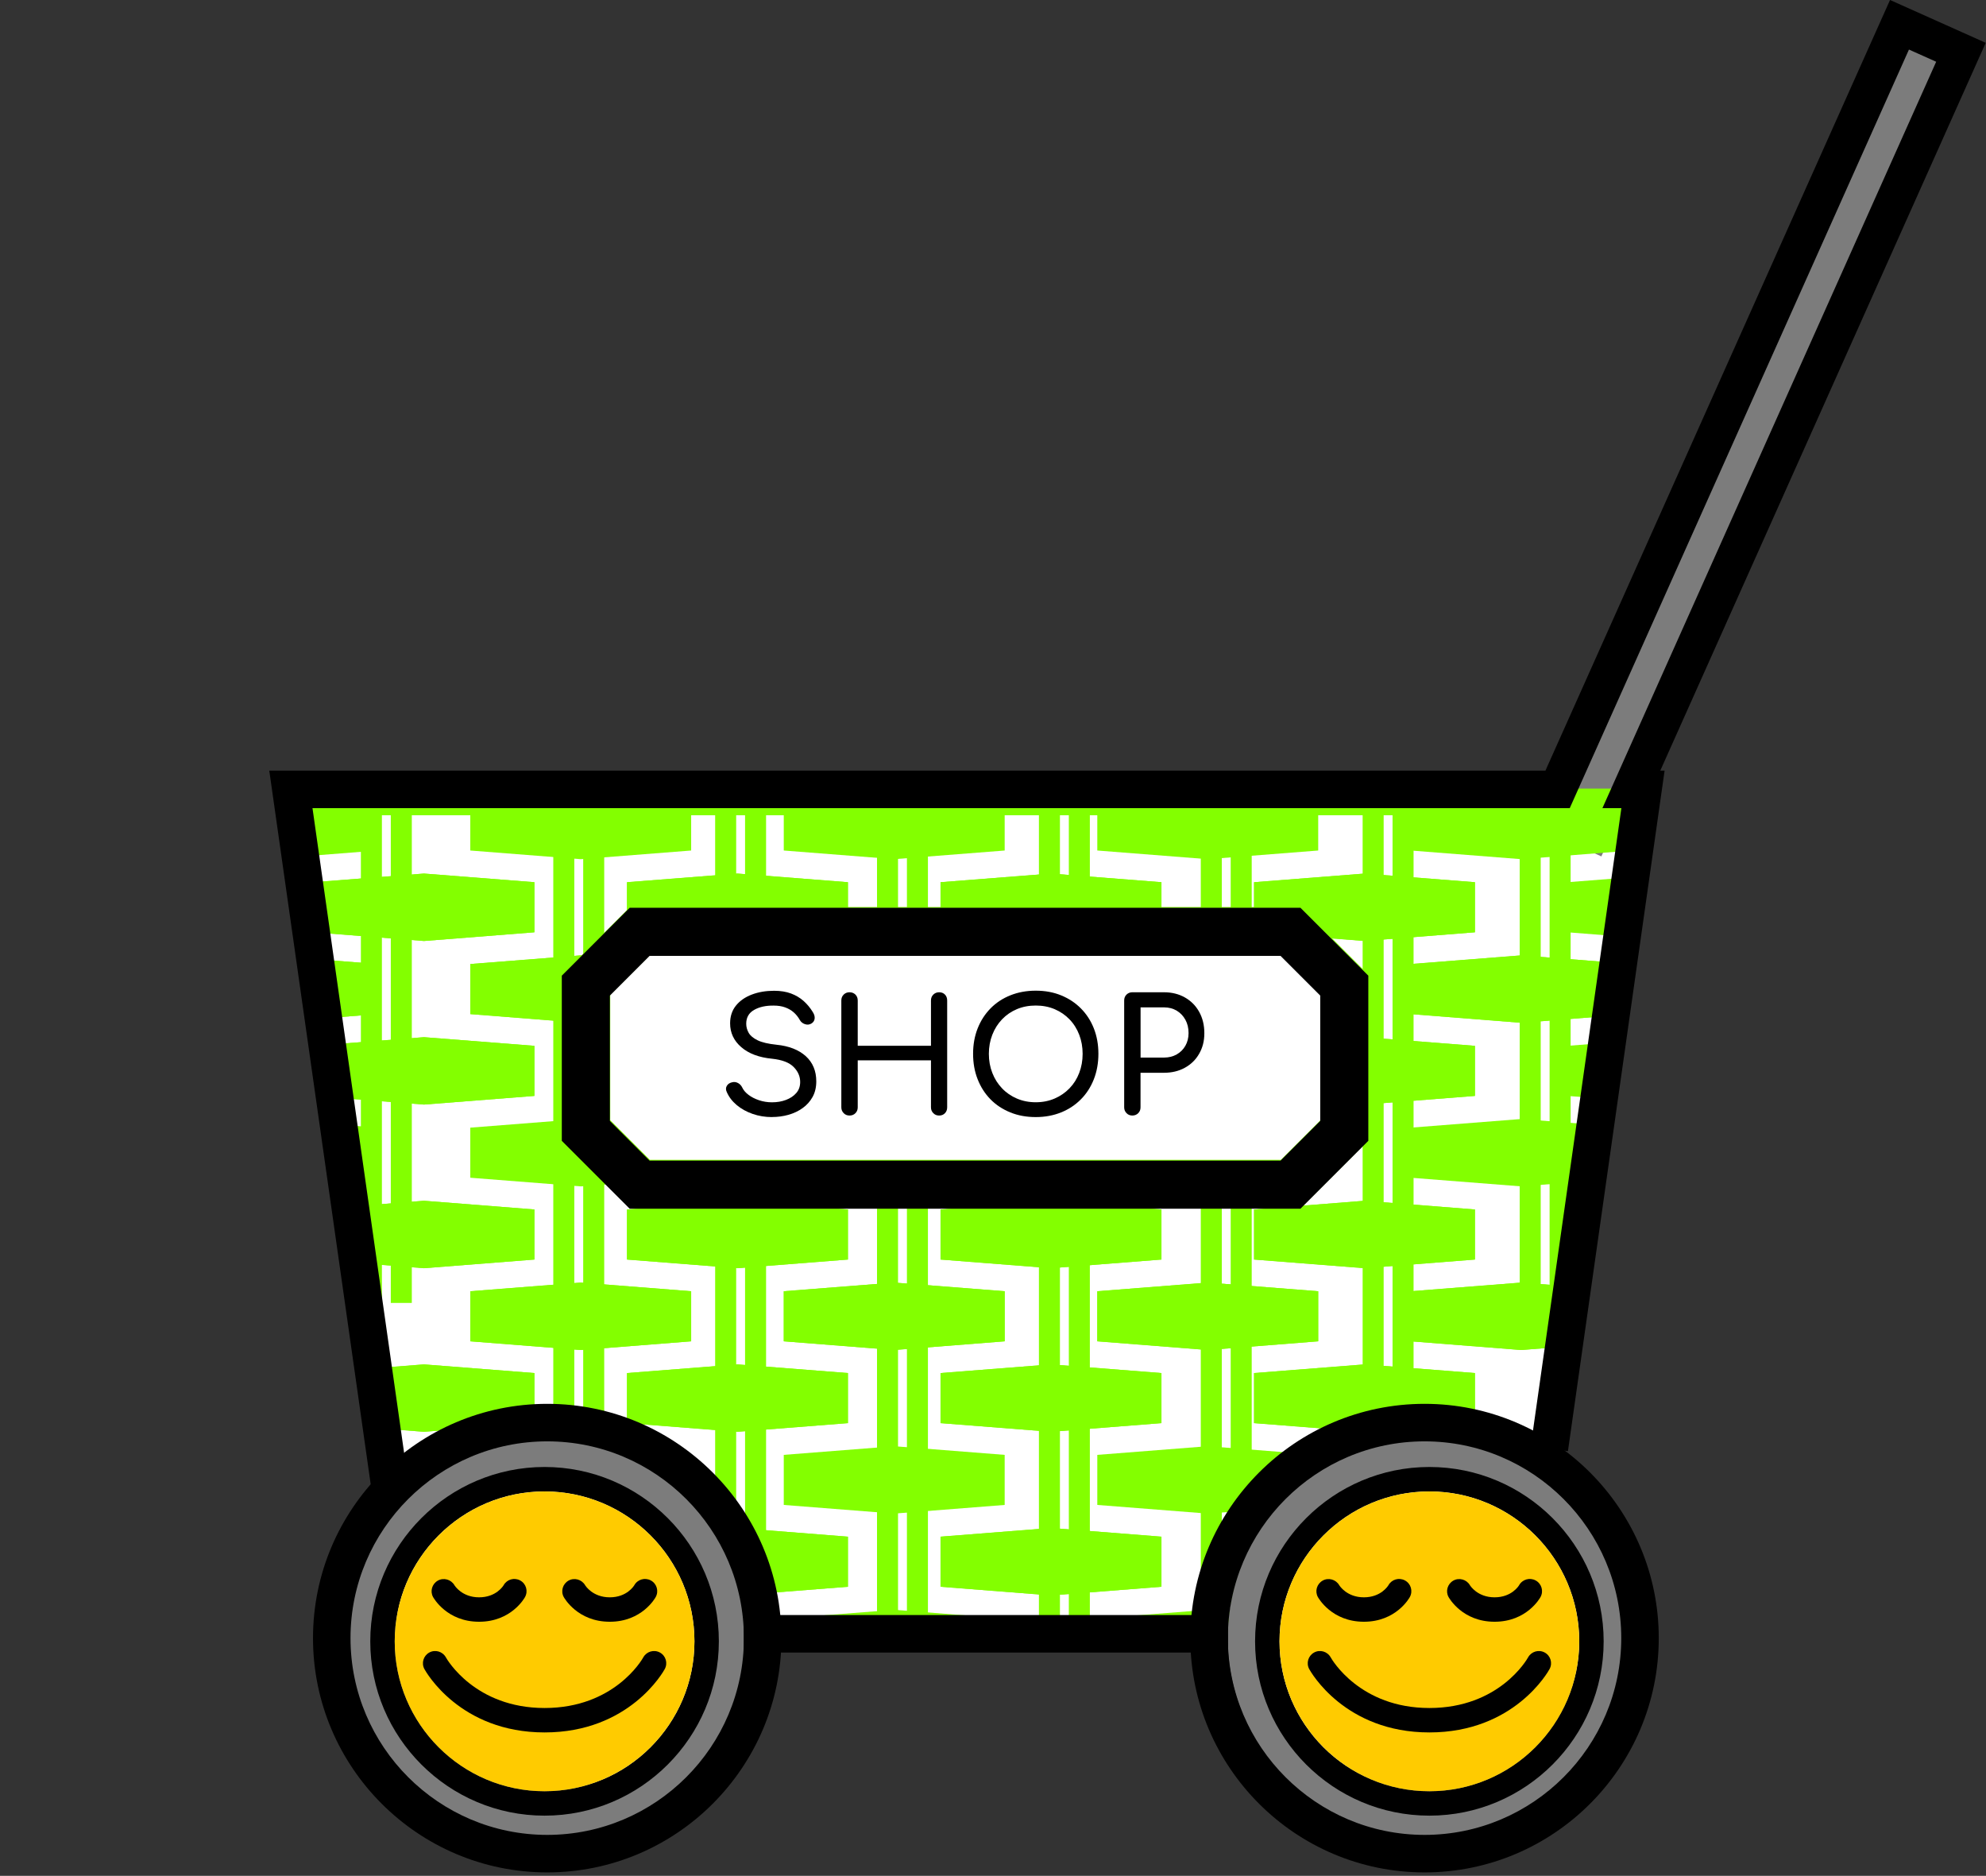 <svg width="413" height="390" viewBox="0 0 413 390" fill="none" xmlns="http://www.w3.org/2000/svg">
<rect x="0" y="0" width="413" height="390" fill="#333333" stroke="none"/>
<g clip-path="url(#clip0_6085_1071)">
<path d="M316.78 339.52H85.51L60.56 163.96H341.73L316.78 339.52Z" fill="white"/>
<path d="M395.077 5.02L320.234 172.333L333.014 178.05L407.857 10.737L395.077 5.02Z" fill="#7C7C7C"/>
<mask id="mask0_6085_1071" style="mask-type:luminance" maskUnits="userSpaceOnUse" x="60" y="163" width="282" height="177">
<path d="M316.78 339.52H85.51L60.56 163.96H341.73L316.78 339.52Z" fill="white"/>
</mask>
<g mask="url(#mask0_6085_1071)">
<mask id="mask1_6085_1071" style="mask-type:luminance" maskUnits="userSpaceOnUse" x="0" y="5" width="408" height="378">
<path d="M407.85 5H0V382.15H407.85V5Z" fill="white"/>
</mask>
<g mask="url(#mask1_6085_1071)">
<path d="M339.319 210.84L316.349 212.65L293.389 210.84V200.43L316.349 198.63L339.319 200.43V210.84Z" fill="#83FF00"/>
<path d="M371.919 193.83L348.949 195.64L325.979 193.83V183.42L348.949 181.62L371.919 183.42V193.83Z" fill="#83FF00"/>
<path d="M306.719 193.83L283.759 195.64L260.789 193.83V183.42L283.759 181.62L306.719 183.42V193.83Z" fill="#83FF00"/>
<path d="M339.319 176.83L316.349 178.63L293.389 176.83V166.42L316.349 164.61L339.319 166.42V176.83Z" fill="#83FF00"/>
</g>
<path d="M78.53 346.9L55.57 348.71L32.6 346.9V336.5L55.57 334.69L78.53 336.5V346.9Z" fill="#83FF00"/>
<mask id="mask2_6085_1071" style="mask-type:luminance" maskUnits="userSpaceOnUse" x="0" y="5" width="408" height="378">
<path d="M407.85 5H0V382.15H407.85V5Z" fill="white"/>
</mask>
<g mask="url(#mask2_6085_1071)">
<path d="M339.319 278.87L316.349 280.68L293.389 278.87V268.46L316.349 266.66L339.319 268.46V278.87Z" fill="#83FF00"/>
<path d="M371.919 261.87L348.949 263.67L325.979 261.87V251.46L348.949 249.65L371.919 251.46V261.87Z" fill="#83FF00"/>
<path d="M306.719 261.87L283.759 263.67L260.789 261.87V251.46L283.759 249.65L306.719 251.46V261.87Z" fill="#83FF00"/>
<path d="M339.319 244.86L316.349 246.66L293.389 244.86V234.45L316.349 232.65L339.319 234.45V244.86Z" fill="#83FF00"/>
<path d="M371.919 227.85L348.949 229.65L325.979 227.85V217.44L348.949 215.64L371.919 217.44V227.85Z" fill="#83FF00"/>
<path d="M306.719 227.85L283.759 229.65L260.789 227.85V217.44L283.759 215.64L306.719 217.44V227.85Z" fill="#83FF00"/>
<path d="M339.319 210.84L316.349 212.65L293.389 210.84V200.43L316.349 198.63L339.319 200.43V210.84Z" fill="#83FF00"/>
</g>
<mask id="mask3_6085_1071" style="mask-type:luminance" maskUnits="userSpaceOnUse" x="0" y="5" width="408" height="378">
<path d="M407.85 5H0V382.15H407.85V5Z" fill="white"/>
</mask>
<g mask="url(#mask3_6085_1071)">
<path d="M339.319 346.9L316.349 348.71L293.389 346.9V336.5L316.349 334.69L339.319 336.5V346.9Z" fill="#83FF00"/>
<path d="M371.919 329.9L348.949 331.7L325.979 329.9V319.49L348.949 317.68L371.919 319.49V329.9Z" fill="#83FF00"/>
<path d="M306.719 329.9L283.759 331.7L260.789 329.9V319.49L283.759 317.68L306.719 319.49V329.9Z" fill="#83FF00"/>
<path d="M339.319 312.89L316.349 314.69L293.389 312.89V302.48L316.349 300.68L339.319 302.48V312.89Z" fill="#83FF00"/>
<path d="M371.919 295.88L348.949 297.68L325.979 295.88V285.47L348.949 283.67L371.919 285.47V295.88Z" fill="#83FF00"/>
<path d="M306.719 295.88L283.759 297.68L260.789 295.88V285.47L283.759 283.67L306.719 285.47V295.88Z" fill="#83FF00"/>
<path d="M339.319 278.87L316.349 280.68L293.389 278.87V268.46L316.349 266.66L339.319 268.46V278.87Z" fill="#83FF00"/>
</g>
<path d="M111.13 329.9L88.17 331.7L65.2 329.9V319.49L88.17 317.68L111.13 319.49V329.9Z" fill="#83FF00"/>
<mask id="mask4_6085_1071" style="mask-type:luminance" maskUnits="userSpaceOnUse" x="0" y="5" width="408" height="378">
<path d="M407.85 5H0V382.15H407.85V5Z" fill="white"/>
</mask>
<g mask="url(#mask4_6085_1071)">
<path d="M274.129 210.84L251.159 212.65L228.189 210.84V200.43L251.159 198.63L274.129 200.43V210.84Z" fill="#83FF00"/>
<path d="M306.719 193.83L283.759 195.64L260.789 193.83V183.42L283.759 181.62L306.719 183.42V193.83Z" fill="#83FF00"/>
<path d="M241.53 193.83L218.56 195.64L195.59 193.83V183.42L218.56 181.62L241.53 183.42V193.83Z" fill="#83FF00"/>
<path d="M274.129 176.83L251.159 178.63L228.189 176.83V166.42L251.159 164.61L274.129 166.42V176.83Z" fill="#83FF00"/>
</g>
<mask id="mask5_6085_1071" style="mask-type:luminance" maskUnits="userSpaceOnUse" x="0" y="5" width="408" height="378">
<path d="M407.85 5H0V382.15H407.85V5Z" fill="white"/>
</mask>
<g mask="url(#mask5_6085_1071)">
<path d="M274.129 346.9L251.159 348.71L228.189 346.9V336.5L251.159 334.69L274.129 336.5V346.9Z" fill="#83FF00"/>
<path d="M306.719 329.9L283.759 331.7L260.789 329.9V319.49L283.759 317.68L306.719 319.49V329.9Z" fill="#83FF00"/>
<path d="M241.53 329.9L218.56 331.7L195.59 329.9V319.49L218.56 317.68L241.53 319.49V329.9Z" fill="#83FF00"/>
<path d="M274.129 312.89L251.159 314.69L228.189 312.89V302.48L251.159 300.68L274.129 302.48V312.89Z" fill="#83FF00"/>
<path d="M306.719 295.88L283.759 297.68L260.789 295.88V285.47L283.759 283.67L306.719 285.47V295.88Z" fill="#83FF00"/>
<path d="M241.53 295.88L218.56 297.68L195.59 295.88V285.47L218.56 283.67L241.53 285.47V295.88Z" fill="#83FF00"/>
<path d="M274.129 278.87L251.159 280.68L228.189 278.87V268.46L251.159 266.66L274.129 268.46V278.87Z" fill="#83FF00"/>
</g>
<mask id="mask6_6085_1071" style="mask-type:luminance" maskUnits="userSpaceOnUse" x="0" y="5" width="408" height="378">
<path d="M407.85 5H0V382.15H407.85V5Z" fill="white"/>
</mask>
<g mask="url(#mask6_6085_1071)">
<path d="M208.929 210.84L185.959 212.65L162.989 210.84V200.43L185.959 198.63L208.929 200.43V210.84Z" fill="#83FF00"/>
<path d="M241.53 193.83L218.56 195.64L195.59 193.83V183.42L218.56 181.62L241.53 183.42V193.83Z" fill="#83FF00"/>
<path d="M176.33 193.83L153.36 195.64L130.39 193.83V183.42L153.36 181.62L176.33 183.42V193.83Z" fill="#83FF00"/>
<path d="M208.929 176.83L185.959 178.63L162.989 176.83V166.42L185.959 164.61L208.929 166.42V176.83Z" fill="#83FF00"/>
</g>
<mask id="mask7_6085_1071" style="mask-type:luminance" maskUnits="userSpaceOnUse" x="0" y="5" width="408" height="378">
<path d="M407.85 5H0V382.15H407.85V5Z" fill="white"/>
</mask>
<g mask="url(#mask7_6085_1071)">
<path d="M274.129 278.87L251.159 280.68L228.189 278.87V268.46L251.159 266.66L274.129 268.46V278.87Z" fill="#83FF00"/>
<path d="M306.719 261.87L283.759 263.67L260.789 261.87V251.46L283.759 249.65L306.719 251.46V261.87Z" fill="#83FF00"/>
<path d="M241.53 261.87L218.56 263.67L195.59 261.87V251.46L218.56 249.65L241.53 251.46V261.87Z" fill="#83FF00"/>
<path d="M274.129 244.86L251.159 246.66L228.189 244.86V234.45L251.159 232.65L274.129 234.45V244.86Z" fill="#83FF00"/>
<path d="M306.719 227.85L283.759 229.65L260.789 227.85V217.44L283.759 215.64L306.719 217.44V227.85Z" fill="#83FF00"/>
<path d="M241.53 227.85L218.56 229.65L195.59 227.85V217.44L218.56 215.64L241.53 217.44V227.85Z" fill="#83FF00"/>
<path d="M274.129 210.84L251.159 212.65L228.189 210.84V200.43L251.159 198.63L274.129 200.43V210.84Z" fill="#83FF00"/>
</g>
<mask id="mask8_6085_1071" style="mask-type:luminance" maskUnits="userSpaceOnUse" x="0" y="5" width="408" height="378">
<path d="M407.85 5H0V382.15H407.85V5Z" fill="white"/>
</mask>
<g mask="url(#mask8_6085_1071)">
<path d="M208.929 278.87L185.959 280.68L162.989 278.87V268.46L185.959 266.66L208.929 268.46V278.87Z" fill="#83FF00"/>
<path d="M241.53 261.87L218.56 263.67L195.59 261.87V251.46L218.56 249.65L241.53 251.46V261.87Z" fill="#83FF00"/>
<path d="M176.33 261.87L153.36 263.67L130.39 261.87V251.46L153.36 249.65L176.33 251.46V261.87Z" fill="#83FF00"/>
<path d="M208.929 244.86L185.959 246.66L162.989 244.86V234.45L185.959 232.65L208.929 234.45V244.86Z" fill="#83FF00"/>
<path d="M241.53 227.85L218.56 229.65L195.59 227.85V217.44L218.56 215.64L241.53 217.44V227.85Z" fill="#83FF00"/>
<path d="M176.33 227.85L153.36 229.65L130.39 227.85V217.44L153.36 215.64L176.33 217.44V227.85Z" fill="#83FF00"/>
<path d="M208.929 210.84L185.959 212.65L162.989 210.84V200.43L185.959 198.63L208.929 200.43V210.84Z" fill="#83FF00"/>
</g>
<mask id="mask9_6085_1071" style="mask-type:luminance" maskUnits="userSpaceOnUse" x="0" y="5" width="408" height="378">
<path d="M407.85 5H0V382.15H407.85V5Z" fill="white"/>
</mask>
<g mask="url(#mask9_6085_1071)">
<path d="M208.929 346.9L185.959 348.71L162.989 346.9V336.5L185.959 334.69L208.929 336.5V346.9Z" fill="#83FF00"/>
<path d="M241.53 329.9L218.56 331.7L195.59 329.9V319.49L218.56 317.68L241.53 319.49V329.9Z" fill="#83FF00"/>
<path d="M176.33 329.9L153.36 331.7L130.39 329.9V319.49L153.36 317.68L176.33 319.49V329.9Z" fill="#83FF00"/>
<path d="M208.929 312.89L185.959 314.69L162.989 312.89V302.48L185.959 300.68L208.929 302.48V312.89Z" fill="#83FF00"/>
<path d="M241.53 295.88L218.56 297.68L195.59 295.88V285.47L218.56 283.67L241.53 285.47V295.88Z" fill="#83FF00"/>
<path d="M176.33 295.88L153.36 297.68L130.39 295.88V285.47L153.36 283.67L176.33 285.47V295.88Z" fill="#83FF00"/>
<path d="M208.929 278.87L185.959 280.68L162.989 278.87V268.46L185.959 266.66L208.929 268.46V278.87Z" fill="#83FF00"/>
</g>
<path d="M78.53 312.89L55.57 314.69L32.6 312.89V302.48L55.57 300.68L78.53 302.48V312.89Z" fill="#83FF00"/>
<path d="M111.13 295.88L88.17 297.68L65.2 295.88V285.47L88.17 283.67L111.13 285.47V295.88Z" fill="#83FF00"/>
<path d="M78.53 278.87L55.57 280.68L32.6 278.87V268.46L55.57 266.66L78.53 268.46V278.87Z" fill="#83FF00"/>
<mask id="mask10_6085_1071" style="mask-type:luminance" maskUnits="userSpaceOnUse" x="0" y="5" width="408" height="378">
<path d="M407.85 5H0V382.15H407.85V5Z" fill="white"/>
</mask>
<g mask="url(#mask10_6085_1071)">
<path d="M143.73 210.84L120.76 212.65L97.8 210.84V200.43L120.76 198.63L143.73 200.43V210.84Z" fill="#83FF00"/>
<path d="M176.331 193.83L153.361 195.64L130.391 193.83V183.42L153.361 181.62L176.331 183.42V193.83Z" fill="#83FF00"/>
<path d="M111.13 193.83L88.17 195.64L65.2 193.83V183.42L88.17 181.62L111.13 183.42V193.83Z" fill="#83FF00"/>
<path d="M143.73 176.83L120.76 178.63L97.8 176.83V166.42L120.76 164.61L143.73 166.42V176.83Z" fill="#83FF00"/>
</g>
<mask id="mask11_6085_1071" style="mask-type:luminance" maskUnits="userSpaceOnUse" x="0" y="5" width="408" height="378">
<path d="M407.85 5H0V382.15H407.85V5Z" fill="white"/>
</mask>
<g mask="url(#mask11_6085_1071)">
<path d="M78.53 278.87L55.57 280.68L32.6 278.87V268.46L55.57 266.66L78.53 268.46V278.87Z" fill="#83FF00"/>
<path d="M111.13 261.87L88.17 263.67L65.2 261.87V251.46L88.17 249.65L111.13 251.46V261.87Z" fill="#83FF00"/>
<path d="M78.53 244.86L55.57 246.66L32.6 244.86V234.45L55.57 232.65L78.53 234.45V244.86Z" fill="#83FF00"/>
<path d="M111.13 227.85L88.17 229.65L65.2 227.85V217.44L88.17 215.64L111.13 217.44V227.85Z" fill="#83FF00"/>
<path d="M78.53 210.84L55.57 212.65L32.6 210.84V200.43L55.57 198.63L78.53 200.43V210.84Z" fill="#83FF00"/>
</g>
<mask id="mask12_6085_1071" style="mask-type:luminance" maskUnits="userSpaceOnUse" x="0" y="5" width="408" height="378">
<path d="M407.85 5H0V382.15H407.85V5Z" fill="white"/>
</mask>
<g mask="url(#mask12_6085_1071)">
<path d="M143.73 346.9L120.76 348.71L97.8 346.9V336.5L120.76 334.69L143.73 336.5V346.9Z" fill="#83FF00"/>
<path d="M176.331 329.9L153.361 331.7L130.391 329.9V319.49L153.361 317.68L176.331 319.49V329.9Z" fill="#83FF00"/>
<path d="M111.13 329.9L88.17 331.7L65.2 329.9V319.49L88.17 317.68L111.13 319.49V329.9Z" fill="#83FF00"/>
<path d="M143.73 312.89L120.76 314.69L97.8 312.89V302.48L120.76 300.68L143.73 302.48V312.89Z" fill="#83FF00"/>
<path d="M176.331 295.88L153.361 297.68L130.391 295.88V285.47L153.361 283.67L176.331 285.47V295.88Z" fill="#83FF00"/>
<path d="M111.13 295.88L88.17 297.68L65.2 295.88V285.47L88.17 283.67L111.13 285.47V295.88Z" fill="#83FF00"/>
<path d="M143.73 278.87L120.76 280.68L97.8 278.87V268.46L120.76 266.66L143.73 268.46V278.87Z" fill="#83FF00"/>
</g>
<mask id="mask13_6085_1071" style="mask-type:luminance" maskUnits="userSpaceOnUse" x="0" y="5" width="408" height="378">
<path d="M407.85 5H0V382.15H407.85V5Z" fill="white"/>
</mask>
<g mask="url(#mask13_6085_1071)">
<path d="M143.73 278.87L120.76 280.68L97.8 278.87V268.46L120.76 266.66L143.73 268.46V278.87Z" fill="#83FF00"/>
<path d="M176.331 261.87L153.361 263.67L130.391 261.87V251.46L153.361 249.65L176.331 251.46V261.87Z" fill="#83FF00"/>
<path d="M111.13 261.87L88.17 263.67L65.2 261.87V251.46L88.17 249.65L111.13 251.46V261.87Z" fill="#83FF00"/>
<path d="M143.73 244.86L120.76 246.66L97.8 244.86V234.45L120.76 232.65L143.73 234.45V244.86Z" fill="#83FF00"/>
<path d="M176.331 227.85L153.361 229.65L130.391 227.85V217.44L153.361 215.64L176.331 217.44V227.85Z" fill="#83FF00"/>
<path d="M111.13 227.85L88.17 229.65L65.2 227.85V217.44L88.17 215.64L111.13 217.44V227.85Z" fill="#83FF00"/>
<path d="M143.73 210.84L120.76 212.65L97.8 210.84V200.43L120.76 198.63L143.73 200.43V210.84Z" fill="#83FF00"/>
</g>
<mask id="mask14_6085_1071" style="mask-type:luminance" maskUnits="userSpaceOnUse" x="0" y="5" width="408" height="378">
<path d="M407.85 5H0V382.15H407.85V5Z" fill="white"/>
</mask>
<g mask="url(#mask14_6085_1071)">
<path d="M78.53 210.84L55.57 212.65L32.6 210.84V200.43L55.57 198.63L78.53 200.43V210.84Z" fill="#83FF00"/>
<path d="M111.13 193.83L88.17 195.64L65.2 193.83V183.42L88.17 181.62L111.13 183.42V193.83Z" fill="#83FF00"/>
<path d="M78.53 176.83L55.57 178.63L32.6 176.83V166.42L55.57 164.61L78.53 166.42V176.83Z" fill="#83FF00"/>
</g>
</g>
<path d="M119.43 163.96H115.06V339.53H119.43V163.96Z" fill="#83FF00"/>
<path d="M125.65 163.96H121.28V339.53H125.65V163.96Z" fill="#83FF00"/>
<path d="M153.09 163.96H148.72V339.53H153.09V163.96Z" fill="#83FF00"/>
<path d="M159.31 163.96H154.94V339.53H159.31V163.96Z" fill="#83FF00"/>
<path d="M186.75 163.96H182.38V339.53H186.75V163.96Z" fill="#83FF00"/>
<path d="M192.97 163.96H188.6V339.53H192.97V163.96Z" fill="#83FF00"/>
<path d="M220.42 163.96H216.05V339.53H220.42V163.96Z" fill="#83FF00"/>
<path d="M226.64 163.96H222.27V339.53H226.64V163.96Z" fill="#83FF00"/>
<path d="M254.081 163.96H249.711V339.53H254.081V163.96Z" fill="#83FF00"/>
<path d="M260.3 163.96H255.93V339.53H260.3V163.96Z" fill="#83FF00"/>
<path d="M287.739 163.96H283.369V339.53H287.739V163.96Z" fill="#83FF00"/>
<path d="M293.96 163.96H289.59V339.53H293.96V163.96Z" fill="#83FF00"/>
<path d="M320.399 163.96H316.029V270.89H320.399V163.96Z" fill="#83FF00"/>
<path d="M326.62 163.96H322.25V270.89H326.62V163.96Z" fill="#83FF00"/>
<path d="M79.42 163.96H75.05V270.89H79.42V163.96Z" fill="#83FF00"/>
<path d="M85.639 163.96H81.269V270.89H85.639V163.96Z" fill="#83FF00"/>
<path d="M340.95 163.96H60.56V169.5H340.95V163.96Z" fill="#83FF00"/>
<path d="M113.86 377.14C134.091 377.14 150.49 360.74 150.49 340.51C150.49 320.28 134.091 303.88 113.86 303.88C93.63 303.88 77.231 320.28 77.231 340.51C77.231 360.74 93.63 377.14 113.86 377.14Z" fill="white"/>
<path d="M296.931 377.14C317.161 377.14 333.561 360.74 333.561 340.51C333.561 320.28 317.161 303.88 296.931 303.88C276.701 303.88 260.301 320.28 260.301 340.51C260.301 360.74 276.701 377.14 296.931 377.14Z" fill="white"/>
<path d="M113.86 308.88C131.33 308.88 145.49 323.04 145.49 340.51H155.49C155.49 317.52 136.85 298.88 113.86 298.88V308.88ZM82.231 340.51C82.231 323.04 96.391 308.88 113.86 308.88V298.88C90.871 298.88 72.231 317.52 72.231 340.51H82.231ZM113.86 372.14C96.391 372.14 82.231 357.98 82.231 340.51H72.231C72.231 363.5 90.871 382.14 113.86 382.14V372.14ZM145.49 340.51C145.49 357.98 131.33 372.14 113.86 372.14V382.14C136.85 382.14 155.49 363.5 155.49 340.51H145.49Z" fill="#7C7C7C"/>
<path d="M113.86 347.6C117.775 347.6 120.95 344.426 120.95 340.51C120.95 336.594 117.775 333.42 113.86 333.42C109.944 333.42 106.77 336.594 106.77 340.51C106.77 344.426 109.944 347.6 113.86 347.6Z" fill="#7C7C7C"/>
<path d="M296.931 308.88C314.401 308.88 328.561 323.04 328.561 340.51H338.561C338.561 317.52 319.921 298.88 296.931 298.88V308.88ZM265.301 340.51C265.301 323.04 279.461 308.88 296.931 308.88V298.88C273.941 298.88 255.301 317.52 255.301 340.51H265.301ZM296.931 372.14C279.461 372.14 265.301 357.98 265.301 340.51H255.301C255.301 363.5 273.941 382.14 296.931 382.14V372.14ZM328.561 340.51C328.561 357.98 314.401 372.14 296.931 372.14V382.14C319.921 382.14 338.561 363.5 338.561 340.51H328.561Z" fill="#7C7C7C"/>
<path d="M299.871 346.945C303.437 345.327 305.015 341.125 303.397 337.559C301.779 333.993 297.577 332.415 294.011 334.033C290.445 335.651 288.867 339.853 290.485 343.419C292.103 346.985 296.305 348.564 299.871 346.945Z" fill="#7C7C7C"/>
<path d="M268.43 246.14H133.08L121.9 234.96V204.76L133.08 193.58H268.43L279.61 204.76V234.96L268.43 246.14Z" fill="white" stroke="#83FF00" stroke-width="10" stroke-miterlimit="10"/>
<path d="M160.51 232.25C159.11 232.25 157.77 232.03 156.51 231.59C155.25 231.15 154.14 230.54 153.2 229.75C152.26 228.96 151.57 228.05 151.13 227.03C150.91 226.57 150.92 226.14 151.15 225.75C151.38 225.36 151.77 225.11 152.32 225C152.71 224.91 153.1 224.97 153.49 225.18C153.87 225.39 154.16 225.7 154.36 226.12C154.62 226.67 155.05 227.17 155.66 227.63C156.26 228.09 156.99 228.46 157.84 228.75C158.69 229.03 159.59 229.18 160.53 229.18C161.58 229.18 162.55 229.02 163.43 228.69C164.31 228.36 165.03 227.89 165.58 227.26C166.13 226.64 166.4 225.86 166.4 224.95C166.4 223.79 165.95 222.75 165.04 221.83C164.13 220.91 162.64 220.34 160.56 220.12C157.85 219.86 155.71 219.06 154.16 217.72C152.61 216.39 151.83 214.73 151.83 212.76C151.83 211.32 152.23 210.09 153.04 209.08C153.85 208.07 154.95 207.31 156.34 206.78C157.73 206.25 159.28 205.99 160.98 205.99C162.31 205.99 163.48 206.18 164.48 206.55C165.48 206.92 166.35 207.44 167.09 208.09C167.83 208.75 168.48 209.52 169.03 210.42C169.34 210.9 169.46 211.36 169.41 211.78C169.36 212.21 169.14 212.54 168.77 212.78C168.35 213.04 167.91 213.1 167.42 212.94C166.94 212.79 166.58 212.5 166.34 212.09C165.99 211.46 165.56 210.92 165.06 210.48C164.56 210.04 163.97 209.7 163.29 209.45C162.61 209.2 161.81 209.07 160.89 209.07C159.27 209.05 157.91 209.35 156.82 209.97C155.73 210.59 155.18 211.55 155.18 212.84C155.18 213.5 155.35 214.13 155.69 214.73C156.03 215.33 156.65 215.85 157.56 216.29C158.47 216.73 159.78 217.03 161.48 217.21C164.08 217.47 166.11 218.27 167.57 219.59C169.02 220.91 169.75 222.66 169.75 224.82C169.75 226.07 169.49 227.15 168.98 228.07C168.47 228.99 167.78 229.76 166.91 230.38C166.05 231 165.06 231.47 163.96 231.78C162.85 232.09 161.71 232.24 160.53 232.24L160.51 232.25Z" fill="black"/>
<path d="M176.66 231.93C176.18 231.93 175.77 231.77 175.45 231.44C175.13 231.11 174.96 230.71 174.96 230.23V208.01C174.96 207.51 175.12 207.1 175.45 206.78C175.78 206.46 176.18 206.3 176.66 206.3C177.14 206.3 177.57 206.46 177.89 206.78C178.21 207.1 178.37 207.51 178.37 208.01V217.43H193.6V208.01C193.6 207.51 193.76 207.1 194.09 206.78C194.42 206.46 194.82 206.3 195.3 206.3C195.78 206.3 196.21 206.46 196.51 206.78C196.82 207.1 196.97 207.51 196.97 208.01V230.23C196.97 230.71 196.82 231.12 196.51 231.44C196.2 231.77 195.8 231.93 195.3 231.93C194.8 231.93 194.41 231.77 194.09 231.44C193.76 231.11 193.6 230.71 193.6 230.23V220.45H178.37V230.23C178.37 230.71 178.21 231.12 177.89 231.44C177.57 231.77 177.16 231.93 176.66 231.93Z" fill="black"/>
<path d="M215.389 232.25C213.459 232.25 211.699 231.93 210.099 231.28C208.499 230.63 207.129 229.73 205.979 228.56C204.829 227.39 203.939 226 203.309 224.39C202.669 222.78 202.359 221.01 202.359 219.09C202.359 217.17 202.679 215.4 203.309 213.81C203.939 212.21 204.839 210.83 205.979 209.66C207.129 208.49 208.499 207.58 210.099 206.94C211.699 206.3 213.459 205.97 215.389 205.97C217.319 205.97 219.069 206.29 220.659 206.94C222.249 207.59 223.619 208.49 224.779 209.66C225.939 210.83 226.839 212.21 227.469 213.81C228.099 215.41 228.419 217.17 228.419 219.09C228.419 221.01 228.099 222.78 227.469 224.39C226.839 226 225.939 227.39 224.779 228.56C223.619 229.73 222.249 230.64 220.659 231.28C219.069 231.92 217.319 232.25 215.389 232.25ZM215.389 229.17C216.809 229.17 218.119 228.91 219.309 228.4C220.499 227.89 221.539 227.17 222.409 226.27C223.289 225.36 223.959 224.3 224.429 223.07C224.899 221.85 225.139 220.52 225.139 219.1C225.139 217.68 224.899 216.35 224.429 215.13C223.959 213.91 223.289 212.84 222.409 211.93C221.529 211.02 220.499 210.32 219.309 209.81C218.119 209.31 216.809 209.06 215.389 209.06C213.969 209.06 212.659 209.31 211.469 209.81C210.279 210.31 209.249 211.02 208.379 211.93C207.509 212.84 206.839 213.9 206.359 215.13C205.879 216.36 205.639 217.68 205.639 219.1C205.639 220.52 205.879 221.85 206.359 223.07C206.839 224.3 207.509 225.36 208.379 226.27C209.239 227.18 210.269 227.89 211.469 228.4C212.659 228.91 213.969 229.17 215.389 229.17Z" fill="black"/>
<path d="M235.479 231.93C234.999 231.93 234.589 231.77 234.269 231.44C233.949 231.11 233.779 230.71 233.779 230.23V208.01C233.779 207.51 233.939 207.1 234.269 206.78C234.599 206.46 234.999 206.3 235.479 206.3H242.039C243.679 206.3 245.139 206.66 246.409 207.38C247.679 208.1 248.669 209.1 249.379 210.38C250.089 211.66 250.449 213.13 250.449 214.8C250.449 216.47 250.089 217.82 249.379 219.07C248.669 220.32 247.679 221.29 246.409 221.99C245.139 222.69 243.689 223.04 242.039 223.04H237.179V230.23C237.179 230.71 237.019 231.12 236.699 231.44C236.379 231.76 235.969 231.93 235.469 231.93H235.479ZM237.189 219.88H242.049C243.059 219.88 243.939 219.66 244.709 219.22C245.479 218.78 246.079 218.18 246.509 217.42C246.939 216.66 247.169 215.78 247.169 214.79C247.169 213.74 246.949 212.82 246.509 212.02C246.069 211.22 245.469 210.59 244.709 210.13C243.939 209.67 243.059 209.44 242.049 209.44H237.189V219.88Z" fill="black"/>
<path d="M113.248 305C133.234 305 149.49 321.256 149.49 341.248C149.49 361.24 133.234 377.49 113.248 377.49C93.262 377.49 77 361.234 77 341.248C77 321.262 93.262 305 113.248 305ZM144.412 341.248C144.412 324.06 130.43 310.084 113.248 310.084C96.066 310.084 82.084 324.06 82.084 341.248C82.084 358.436 96.059 372.412 113.248 372.412C130.436 372.412 144.412 358.43 144.412 341.248Z" fill="black"/>
<path d="M113.248 310.084C130.431 310.084 144.413 324.06 144.413 341.248C144.413 358.436 130.431 372.412 113.248 372.412C96.066 372.412 82.084 358.43 82.084 341.248C82.084 324.066 96.06 310.084 113.248 310.084Z" fill="#FFCB00"/>
<path d="M113.254 360.187C130.882 360.187 137.951 347.547 138.24 347.012C138.913 345.778 138.462 344.238 137.223 343.57C135.99 342.903 134.449 343.36 133.776 344.581C133.511 345.068 127.717 355.11 113.254 355.11C98.791 355.11 92.955 345.008 92.721 344.575C92.035 343.354 90.501 342.897 89.273 343.576C88.046 344.25 87.589 345.784 88.257 347.012C88.551 347.547 95.62 360.187 113.248 360.187H113.254Z" fill="black"/>
<path d="M99.633 337.175C106.323 337.175 109.079 332.242 109.187 332.031C109.861 330.798 109.41 329.258 108.17 328.59C106.937 327.922 105.415 328.367 104.735 329.576C104.645 329.733 103.177 332.097 99.627 332.097C96.078 332.097 94.562 329.679 94.501 329.576C93.797 328.373 92.251 327.946 91.048 328.626C89.845 329.312 89.394 330.816 90.055 332.031C90.176 332.242 92.931 337.175 99.627 337.175H99.633Z" fill="black"/>
<path d="M126.809 337.175C133.499 337.175 136.255 332.242 136.363 332.031C137.037 330.798 136.585 329.258 135.346 328.59C134.119 327.922 132.591 328.367 131.911 329.576C131.821 329.733 130.353 332.097 126.803 332.097C123.253 332.097 121.737 329.679 121.677 329.576C120.973 328.373 119.421 327.946 118.224 328.626C117.021 329.312 116.569 330.816 117.231 332.031C117.351 332.242 120.107 337.175 126.803 337.175H126.809Z" fill="black"/>
<path d="M297.248 305C317.234 305 333.49 321.256 333.49 341.248C333.49 361.24 317.234 377.49 297.248 377.49C277.262 377.49 261 361.234 261 341.248C261 321.262 277.262 305 297.248 305ZM328.412 341.248C328.412 324.06 314.43 310.084 297.248 310.084C280.066 310.084 266.084 324.06 266.084 341.248C266.084 358.436 280.06 372.412 297.248 372.412C314.436 372.412 328.412 358.43 328.412 341.248Z" fill="black"/>
<path d="M297.248 310.084C314.431 310.084 328.413 324.06 328.413 341.248C328.413 358.436 314.431 372.412 297.248 372.412C280.066 372.412 266.084 358.43 266.084 341.248C266.084 324.066 280.06 310.084 297.248 310.084Z" fill="#FFCB00"/>
<path d="M297.254 360.187C314.882 360.187 321.951 347.547 322.24 347.012C322.913 345.778 322.462 344.238 321.223 343.57C319.99 342.903 318.449 343.36 317.776 344.581C317.511 345.068 311.717 355.11 297.254 355.11C282.791 355.11 276.955 345.008 276.721 344.575C276.035 343.354 274.501 342.897 273.273 343.576C272.046 344.25 271.589 345.784 272.257 347.012C272.551 347.547 279.62 360.187 297.248 360.187H297.254Z" fill="black"/>
<path d="M283.633 337.175C290.323 337.175 293.079 332.242 293.187 332.031C293.861 330.798 293.41 329.258 292.17 328.59C290.937 327.922 289.415 328.367 288.735 329.576C288.645 329.733 287.177 332.097 283.627 332.097C280.078 332.097 278.562 329.679 278.501 329.576C277.797 328.373 276.251 327.946 275.048 328.626C273.845 329.312 273.394 330.816 274.055 332.031C274.176 332.242 276.931 337.175 283.627 337.175H283.633Z" fill="black"/>
<path d="M310.809 337.175C317.499 337.175 320.255 332.242 320.363 332.031C321.037 330.798 320.585 329.258 319.346 328.59C318.119 327.922 316.591 328.367 315.911 329.576C315.821 329.733 314.353 332.097 310.803 332.097C307.253 332.097 305.737 329.679 305.677 329.576C304.973 328.373 303.421 327.946 302.224 328.626C301.021 329.312 300.569 330.816 301.231 332.031C301.351 332.242 304.107 337.175 310.803 337.175H310.809Z" fill="black"/>
</g>
<g clip-path="url(#clip1_6085_1071)">
<path d="M268.37 246.3H133.01L121.83 235.12V204.92C126.2 200.55 128.65 198.1 133.01 193.74H268.37C272.74 198.11 275.19 200.56 279.55 204.92V235.12L268.37 246.3Z" stroke="black" stroke-width="10" stroke-miterlimit="10"/>
<path d="M322.2 301.16L341.67 164.12H339.25L407.79 10.87L395.01 5.15L323.91 164.12H60.49L81.09 309.04" stroke="black" stroke-width="7.8" stroke-miterlimit="10"/>
<path d="M249.369 339.68H255.369" stroke="black" stroke-width="7.8" stroke-miterlimit="10"/>
<path d="M154.68 339.68H249.37" stroke="black" stroke-width="7.8" stroke-miterlimit="10"/>
<path d="M113.8 299.67C136.36 299.67 154.7 318.02 154.7 340.58C154.7 363.14 136.35 381.49 113.8 381.49C91.25 381.49 72.89 363.14 72.89 340.58C72.89 318.02 91.24 299.67 113.8 299.67ZM113.8 291.87C86.94 291.87 65.09 313.72 65.09 340.58C65.09 367.44 86.94 389.29 113.8 389.29C140.66 389.29 162.5 367.44 162.5 340.58C162.5 313.72 140.65 291.87 113.8 291.87Z" fill="black"/>
<path d="M296.249 299.67C318.809 299.67 337.149 318.02 337.149 340.58C337.149 363.14 318.799 381.49 296.249 381.49C273.699 381.49 255.339 363.14 255.339 340.58C255.339 318.02 273.689 299.67 296.249 299.67ZM296.249 291.87C269.389 291.87 247.539 313.72 247.539 340.58C247.539 367.44 269.389 389.29 296.249 389.29C323.109 389.29 344.949 367.44 344.949 340.58C344.949 313.72 323.099 291.87 296.249 291.87Z" fill="black"/>
</g>
<defs>
<clipPath id="clip0_6085_1071">
<rect width="407.85" height="377.15" fill="white" transform="translate(0 5)"/>
</clipPath>
<clipPath id="clip1_6085_1071">
<rect width="356.95" height="389.29" fill="white" transform="translate(56)"/>
</clipPath>
</defs>
</svg>

